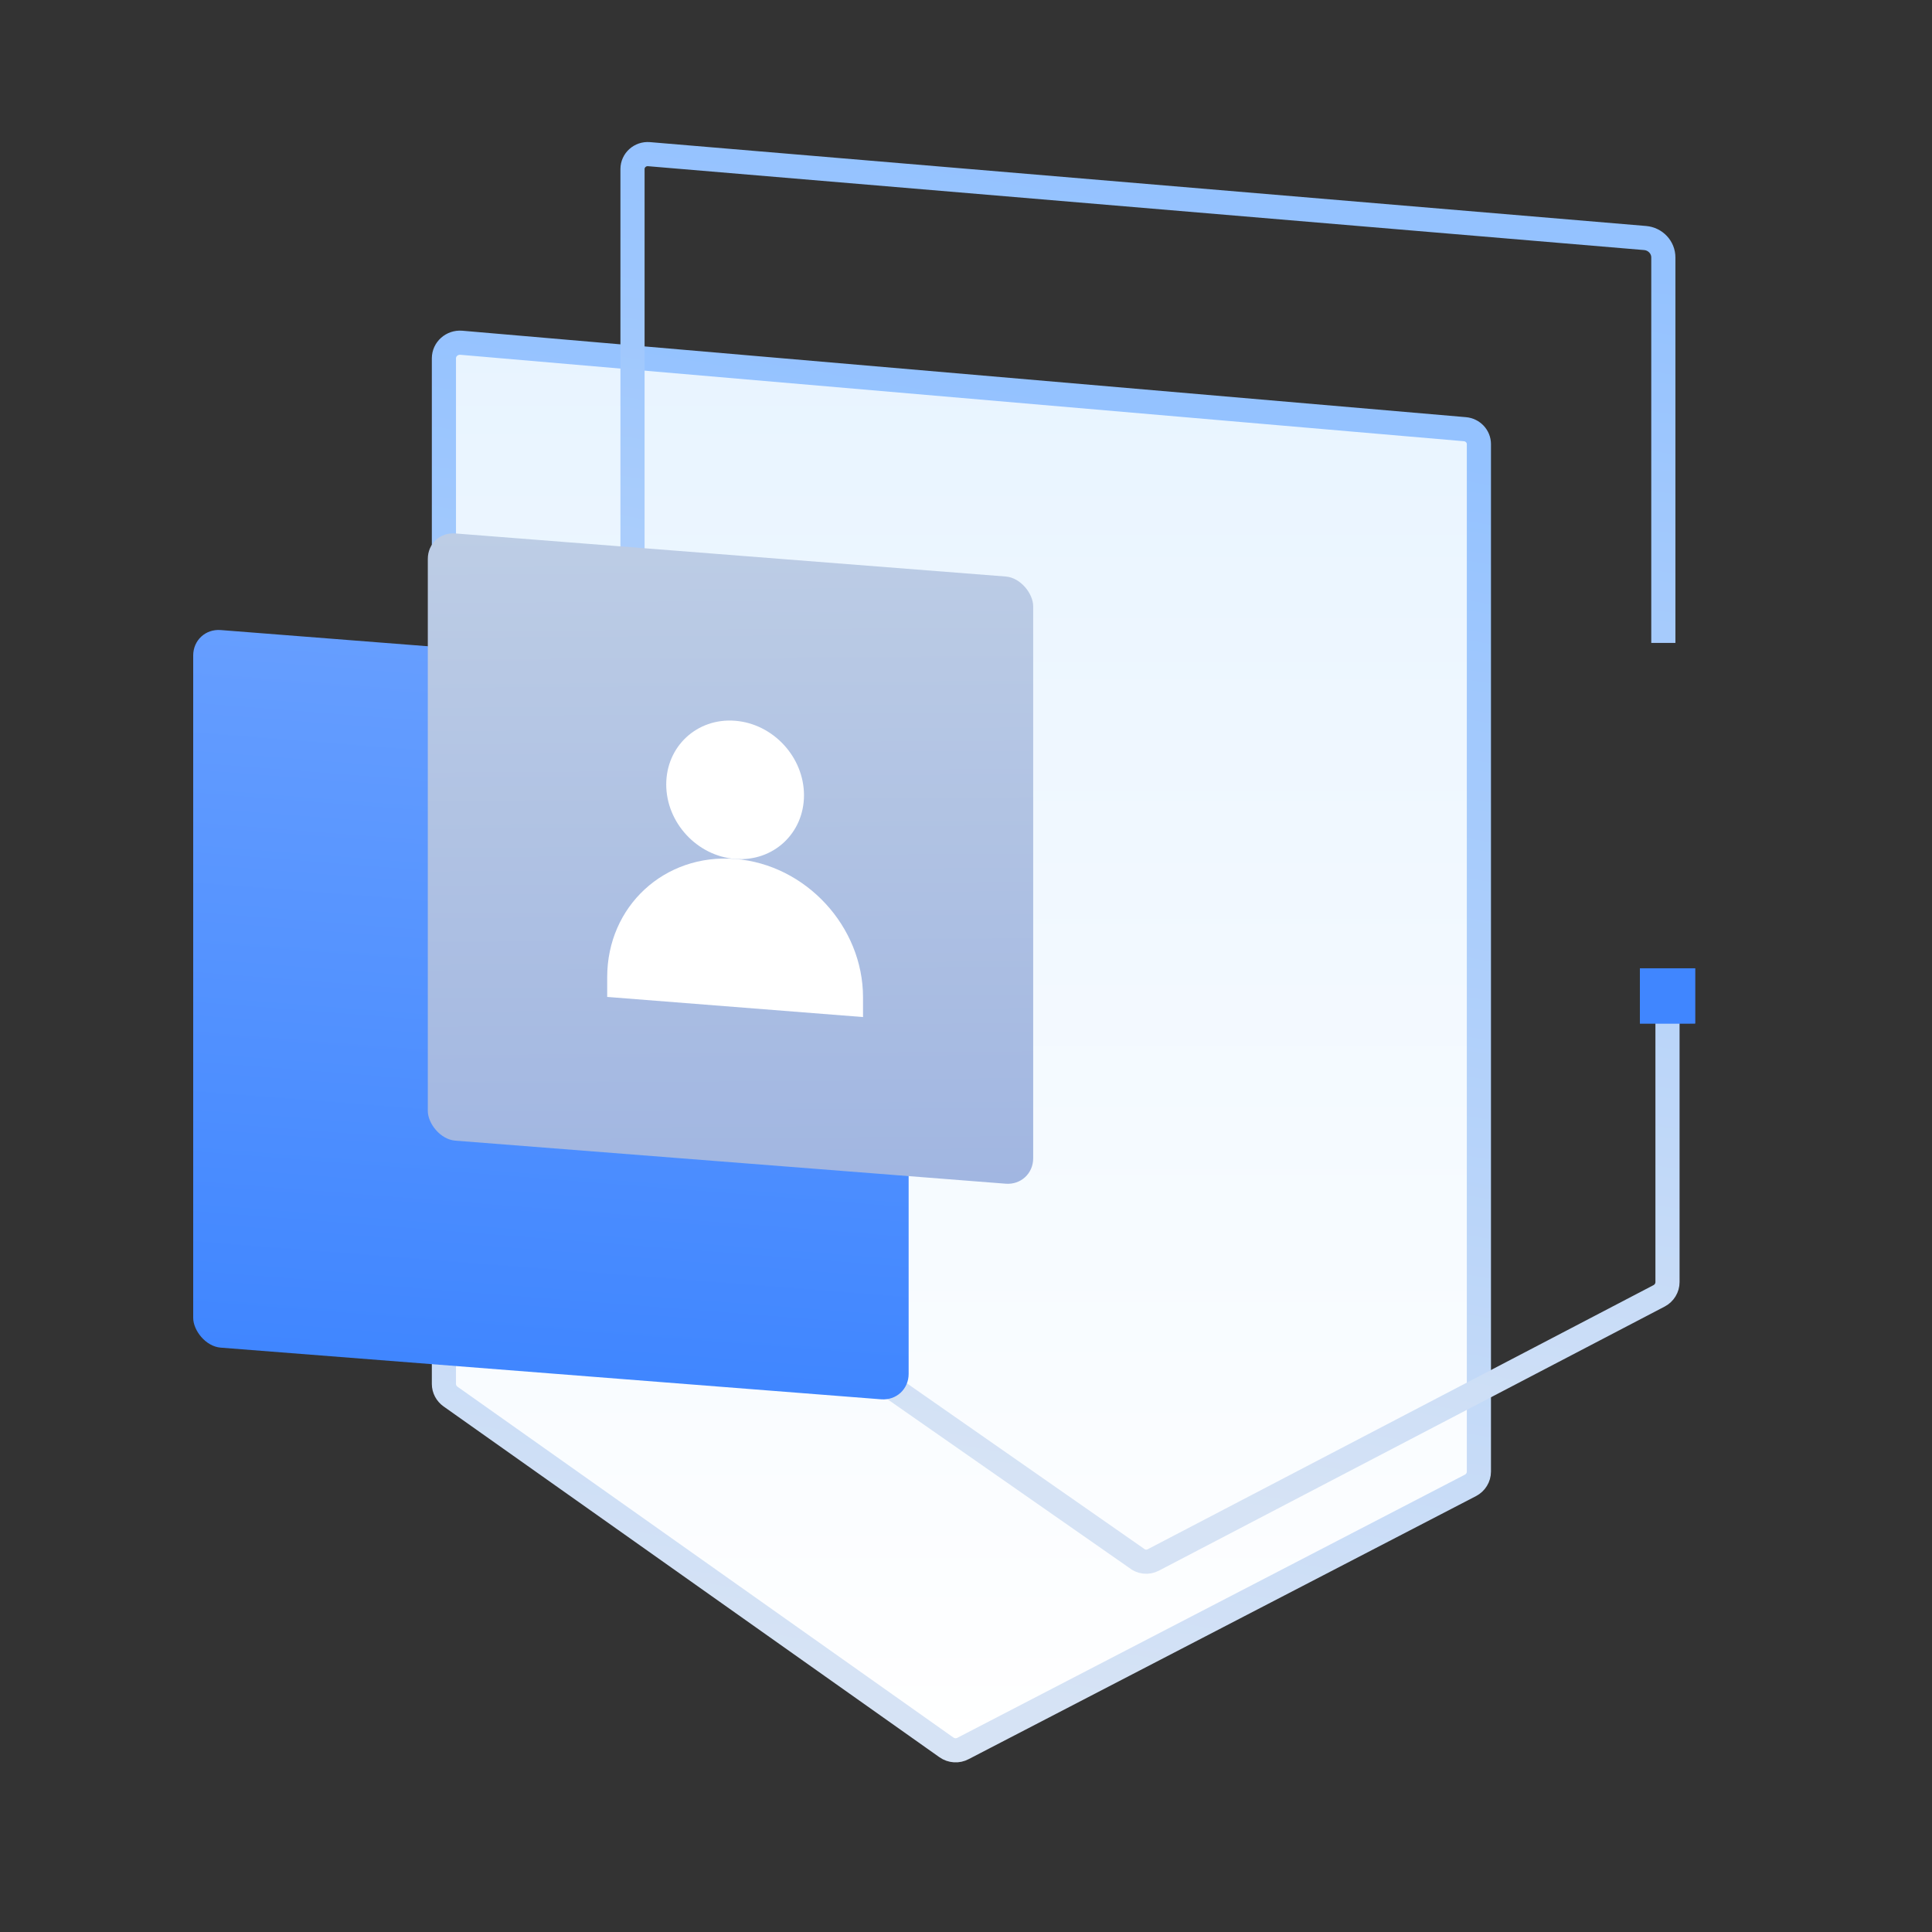 <svg width="120" height="120" viewBox="0 0 120 120" fill="none" xmlns="http://www.w3.org/2000/svg">
<rect x="0" y="0" width="120" height="120" fill="#333333" stroke="none"/>
<path d="M58.78 108.53L27.984 86.744C27.728 86.561 27.572 86.27 27.572 85.96V22.257C27.572 21.686 28.073 21.243 28.652 21.289L90.986 26.658C91.476 26.698 91.857 27.101 91.857 27.585V91.405C91.857 91.761 91.654 92.093 91.33 92.261L59.824 108.596C59.495 108.775 59.088 108.749 58.78 108.53Z" fill="url(#paint0_linear_201_1510)" stroke="url(#paint1_linear_201_1510)" stroke-width="1.5" stroke-miterlimit="10"/>
<path d="M103.571 62.578V79.633C103.571 79.989 103.37 80.319 103.05 80.487L71.635 96.891C71.289 97.074 70.865 97.023 70.571 96.769L39.699 75.237C39.441 75.054 39.286 74.76 39.286 74.45V10.5C39.286 9.956 39.761 9.529 40.309 9.575L102.181 14.784C102.822 14.84 103.313 15.363 103.313 15.993V39.934" stroke="url(#paint2_linear_201_1510)" stroke-width="1.5" stroke-miterlimit="10"/>
<path d="M105.286 60.143H101.857V63.572H105.286V60.143Z" fill="#4086FF"/>
<path d="M105.008 60.143H101.857V63.572H105.008V60.143Z" fill="#4086FF"/>
<path d="M105.033 60.143H105.009V63.572H105.033V60.143Z" fill="#4086FF"/>
<path d="M105.058 60.143H105.033V63.572H105.058V60.143Z" fill="#4086FF"/>
<path d="M105.082 60.143H105.058V63.572H105.082V60.143Z" fill="#4086FF"/>
<path d="M105.107 60.143H105.082V63.572H105.107V60.143Z" fill="#4086FF"/>
<path d="M105.131 60.143H105.107V63.572H105.131V60.143Z" fill="#4086FF"/>
<path d="M105.156 60.143H105.132V63.572H105.156V60.143Z" fill="#4086FF"/>
<path d="M105.181 60.143H105.156V63.572H105.181V60.143Z" fill="#4086FF"/>
<path d="M105.206 60.143H105.181V63.572H105.206V60.143Z" fill="#4086FF"/>
<path d="M105.237 60.143H105.212V63.572H105.237V60.143Z" fill="#4086FF"/>
<path d="M105.261 60.143H105.237V63.572H105.261V60.143Z" fill="#4086FF"/>
<path d="M105.286 60.143H105.261V63.572H105.286V60.143Z" fill="#4086FF"/>
<rect width="44.571" height="44.571" rx="1.714" transform="matrix(0.997 0.078 0 1 12 39)" fill="url(#paint3_linear_201_1510)"/>
<rect width="37.714" height="37.714" rx="1.714" transform="matrix(0.997 0.078 0 1 26.572 33)" fill="url(#paint4_linear_201_1510)"/>
<path d="M53.604 63.171L37.714 61.921V60.694C37.714 56.293 41.271 53.005 45.659 53.35C50.047 53.696 53.604 57.544 53.604 61.945V63.171Z" fill="white"/>
<circle r="4.291" transform="matrix(0.997 0.078 0 1 45.659 49.059)" fill="white"/>
<defs>
<linearGradient id="paint0_linear_201_1510" x1="59.714" y1="21.286" x2="59.714" y2="108.714" gradientUnits="userSpaceOnUse">
<stop stop-color="#E8F4FF"/>
<stop offset="1" stop-color="white"/>
</linearGradient>
<linearGradient id="paint1_linear_201_1510" x1="59.286" y1="23.214" x2="45.174" y2="107.075" gradientUnits="userSpaceOnUse">
<stop offset="0.001" stop-color="#94C2FF"/>
<stop offset="0.944" stop-color="#D6E3F5"/>
</linearGradient>
<linearGradient id="paint2_linear_201_1510" x1="71" y1="11.5" x2="56.889" y2="95.361" gradientUnits="userSpaceOnUse">
<stop offset="0.001" stop-color="#94C2FF"/>
<stop offset="0.944" stop-color="#D6E3F5"/>
</linearGradient>
<linearGradient id="paint3_linear_201_1510" x1="22.286" y1="0" x2="22.286" y2="44.571" gradientUnits="userSpaceOnUse">
<stop stop-color="#669EFF"/>
<stop offset="1" stop-color="#4086FF"/>
</linearGradient>
<linearGradient id="paint4_linear_201_1510" x1="18.856" y1="-1.52" x2="22.378" y2="40.302" gradientUnits="userSpaceOnUse">
<stop stop-color="#BDCDE5"/>
<stop offset="1" stop-color="#A0B5E1"/>
</linearGradient>
</defs>
</svg>
